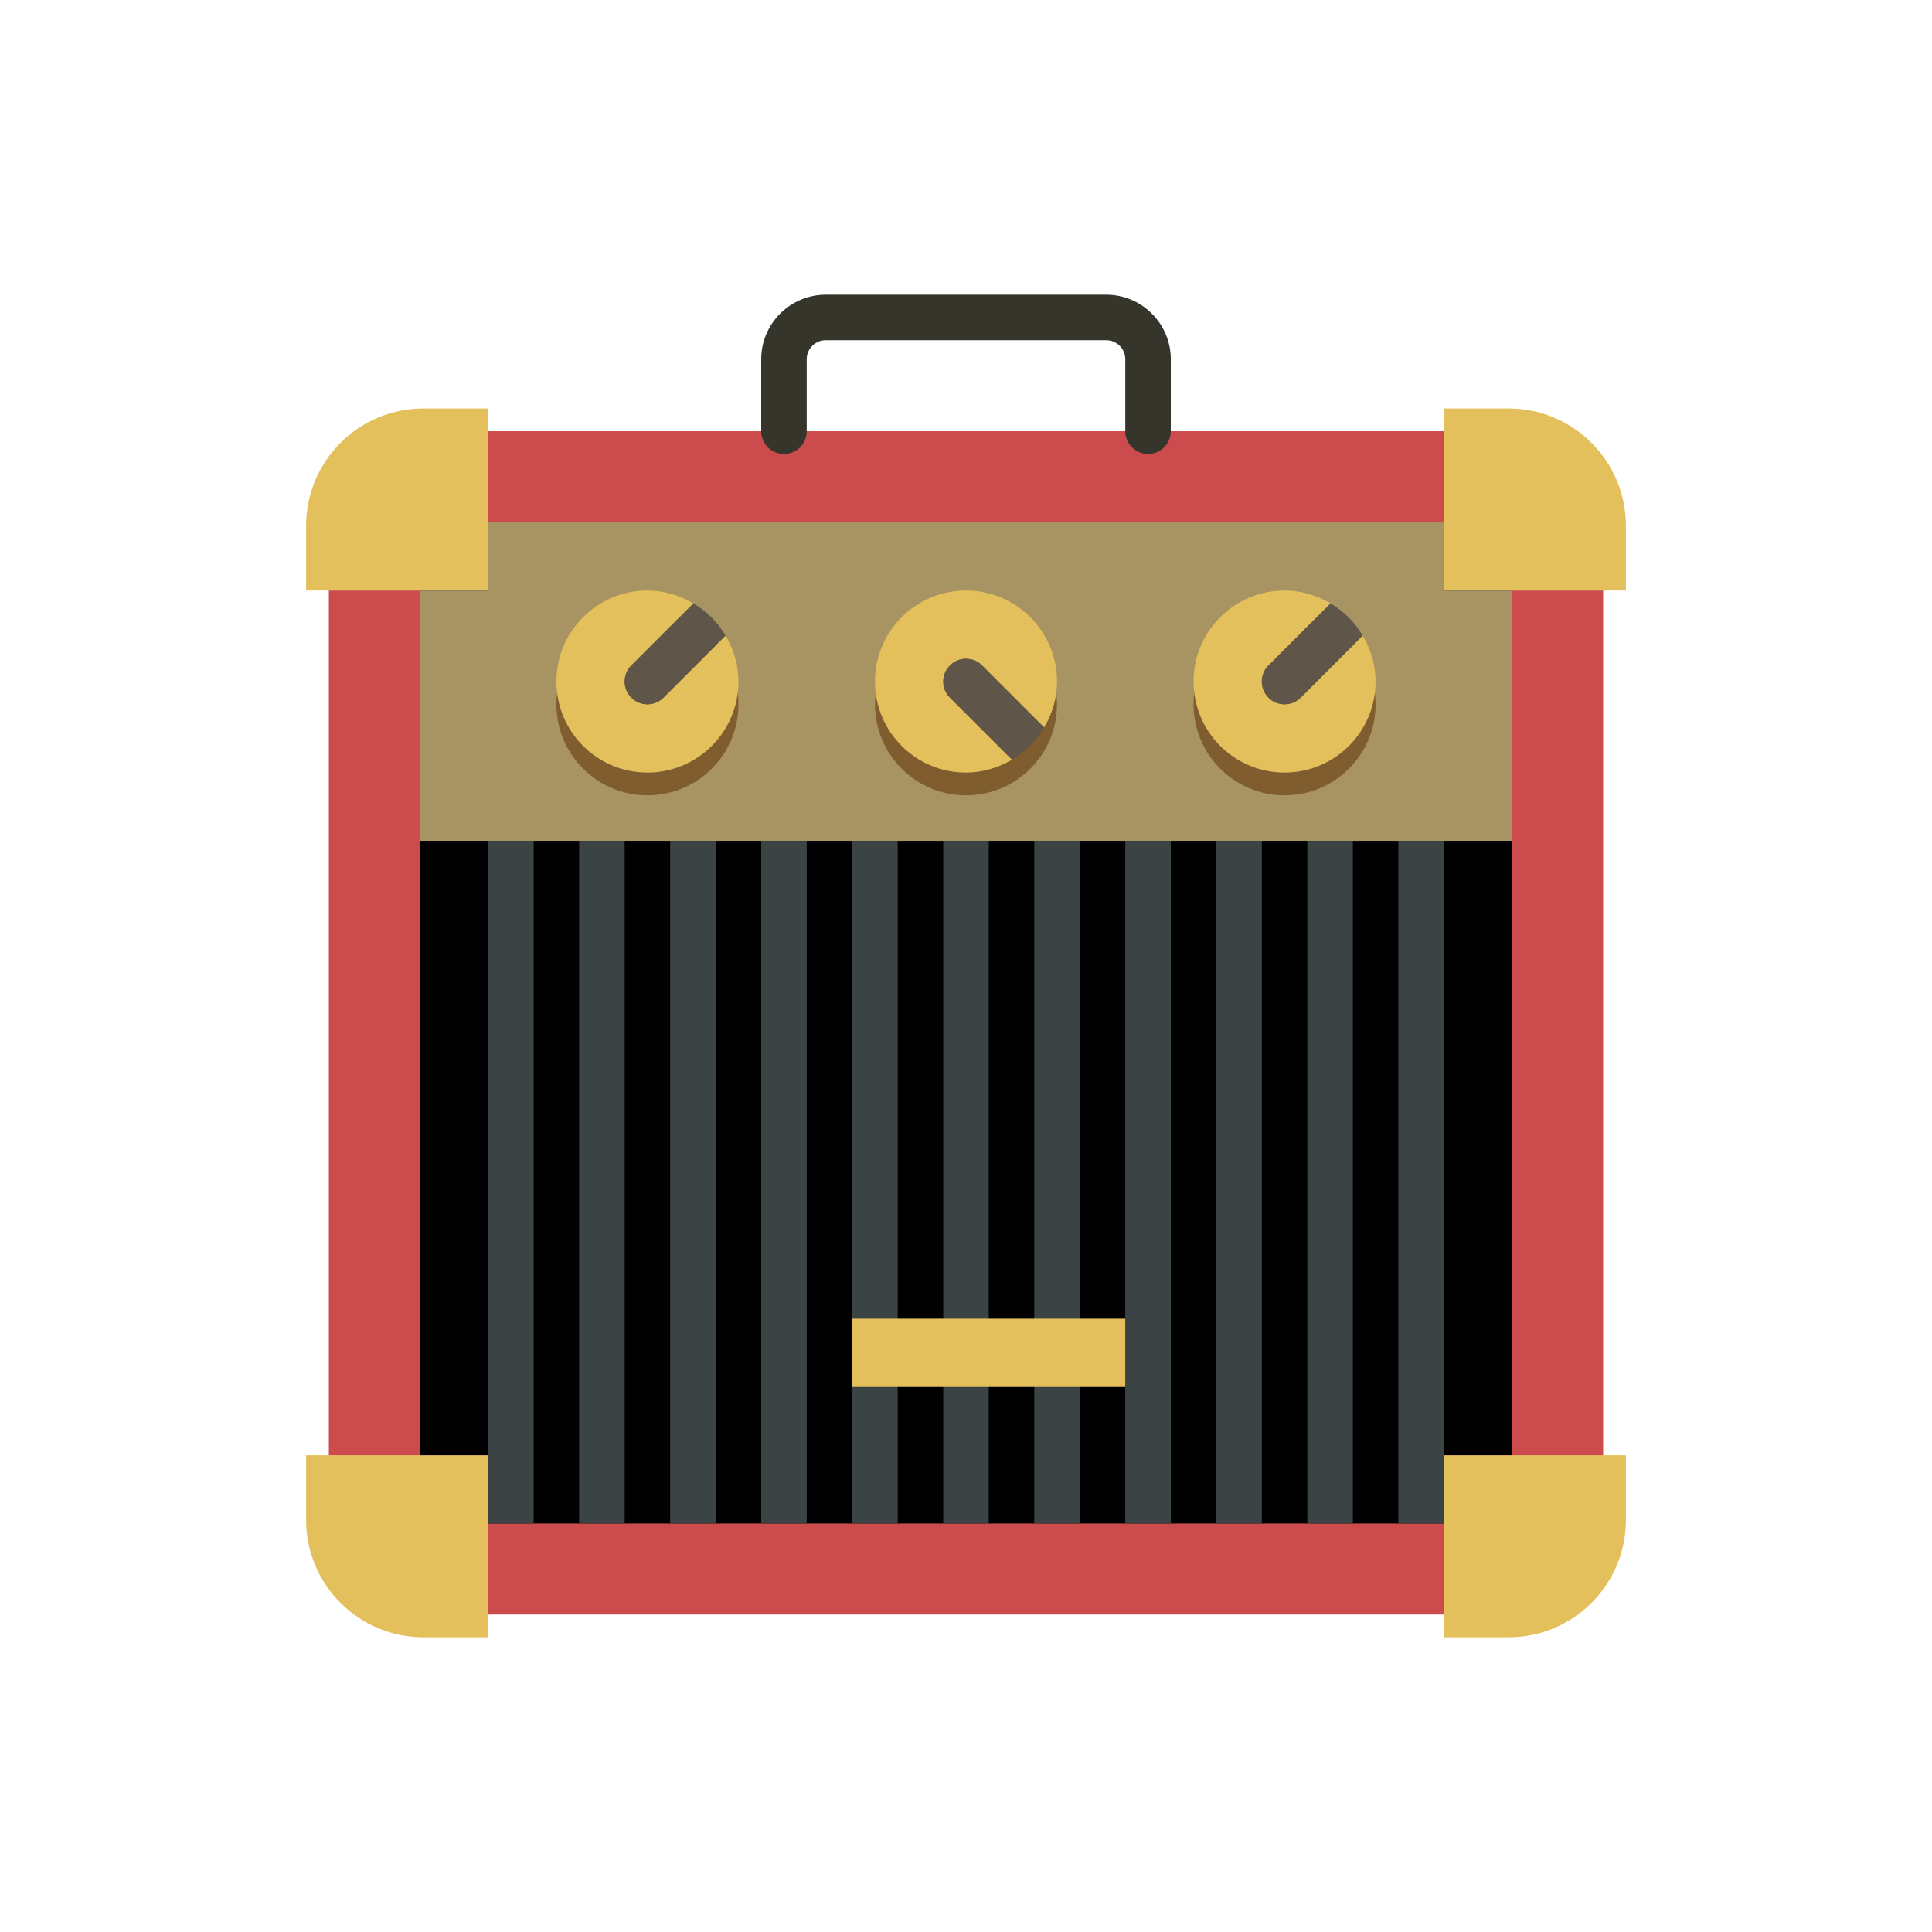 <?xml version="1.0" encoding="utf-8"?>
<!-- Generator: Adobe Illustrator 16.0.0, SVG Export Plug-In . SVG Version: 6.00 Build 0)  -->
<!DOCTYPE svg PUBLIC "-//W3C//DTD SVG 1.1//EN" "http://www.w3.org/Graphics/SVG/1.1/DTD/svg11.dtd">
<svg version="1.1" id="Capa_1" xmlns="http://www.w3.org/2000/svg" xmlns:xlink="http://www.w3.org/1999/xlink" x="0px" y="0px"
	 width="350px" height="350px" viewBox="0 0 350 350" enable-background="new 0 0 350 350" xml:space="preserve">
<path fill="#E4C05C" d="M261.57,106.981V74.002h11.711c11.745,0,21.268,9.522,21.268,21.267v11.712H261.57z"/>
<path fill="#E4C05C" d="M88.43,106.981H55.451V95.269c0-11.745,9.522-21.267,21.267-21.267H88.43V106.981z"/>
<path fill="#E4C05C" d="M88.43,263.632v32.979H76.718c-11.745,0-21.267-9.522-21.267-21.268v-11.711H88.43z"/>
<path fill="#E4C05C" d="M261.57,263.632h32.979v11.711c0,11.745-9.522,21.268-21.268,21.268H261.57V263.632z"/>
<g>
	<polygon fill="#CC4B4C" points="290.427,106.981 261.57,106.981 261.57,78.124 88.43,78.124 88.43,106.981 59.574,106.981 
		59.574,263.632 88.43,263.632 88.43,292.488 261.57,292.488 261.57,263.632 290.427,263.632 	"/>
</g>
<polygon points="261.57,106.981 261.57,94.614 88.43,94.614 88.43,106.981 76.063,106.981 76.063,263.632 88.43,263.632 
	88.43,275.998 261.57,275.998 261.57,263.632 273.938,263.632 273.938,106.981 "/>
<polygon fill="#A89463" points="261.57,106.981 261.57,94.614 88.43,94.614 88.43,106.981 76.063,106.981 76.063,152.327 
	273.938,152.327 273.938,106.981 "/>
<circle fill="#7F5D2F" cx="232.713" cy="127.593" r="16.49"/>
<circle fill="#7F5D2F" cx="175" cy="127.593" r="16.49"/>
<circle fill="#7F5D2F" cx="117.287" cy="127.593" r="16.49"/>
<path fill="#E4C05C" d="M246.869,115.143l-11.241,11.242c-0.804,0.804-1.859,1.208-2.915,1.208c-1.055,0-2.11-0.404-2.914-1.208
	c-1.612-1.612-1.612-4.217,0-5.829l11.241-11.242c-2.452-1.447-5.271-2.333-8.327-2.333c-9.105,0-16.489,7.383-16.489,16.489
	s7.384,16.49,16.489,16.49c9.106,0,16.489-7.383,16.489-16.49C249.202,120.416,248.316,117.596,246.869,115.143z"/>
<path fill="#5F5549" d="M229.799,126.385c0.804,0.804,1.859,1.208,2.914,1.208c1.056,0,2.111-0.404,2.915-1.208l11.241-11.242
	c-1.422-2.412-3.417-4.407-5.829-5.829l-11.241,11.242C228.187,122.167,228.187,124.773,229.799,126.385z"/>
<path fill="#E4C05C" d="M175,106.981c-9.106,0-16.49,7.383-16.49,16.489s7.384,16.49,16.49,16.49c3.055,0,5.874-0.887,8.327-2.333
	l-11.241-11.242c-1.612-1.612-1.612-4.217,0-5.829c1.611-1.612,4.217-1.612,5.828,0l11.242,11.242
	c1.447-2.453,2.333-5.276,2.333-8.327C191.489,114.364,184.105,106.981,175,106.981z"/>
<path fill="#5F5549" d="M172.086,120.556c-1.612,1.612-1.612,4.217,0,5.829l11.241,11.242c2.411-1.422,4.406-3.417,5.829-5.829
	l-11.242-11.242C176.303,118.944,173.697,118.944,172.086,120.556z"/>
<path fill="#E4C05C" d="M120.201,126.385c-0.804,0.804-1.859,1.208-2.915,1.208c-1.055,0-2.11-0.404-2.915-1.208
	c-1.612-1.612-1.612-4.217,0-5.829l11.242-11.242c-2.453-1.447-5.272-2.333-8.327-2.333c-9.106,0-16.489,7.383-16.489,16.489
	s7.383,16.49,16.489,16.49s16.49-7.383,16.49-16.49c0-3.055-0.887-5.875-2.333-8.327L120.201,126.385z"/>
<path fill="#5F5549" d="M114.372,126.385c0.804,0.804,1.859,1.208,2.915,1.208c1.056,0,2.111-0.404,2.915-1.208l11.242-11.242
	c-1.422-2.412-3.417-4.407-5.829-5.829l-11.242,11.242C112.76,122.167,112.76,124.773,114.372,126.385z"/>
<g>
	<rect x="88.43" y="152.327" fill="#3C4344" width="8.245" height="123.671"/>
	<rect x="104.919" y="152.327" fill="#3C4344" width="8.245" height="123.671"/>
	<rect x="121.409" y="152.327" fill="#3C4344" width="8.245" height="123.671"/>
	<rect x="137.899" y="152.327" fill="#3C4344" width="8.245" height="123.671"/>
	<rect x="154.388" y="152.327" fill="#3C4344" width="8.245" height="123.671"/>
	<rect x="170.878" y="152.327" fill="#3C4344" width="8.244" height="123.671"/>
	<rect x="187.367" y="152.327" fill="#3C4344" width="8.245" height="123.671"/>
	<rect x="203.856" y="152.327" fill="#3C4344" width="8.245" height="123.671"/>
	<rect x="220.346" y="152.327" fill="#3C4344" width="8.246" height="123.671"/>
	<rect x="236.835" y="152.327" fill="#3C4344" width="8.246" height="123.671"/>
	<rect x="253.325" y="152.327" fill="#3C4344" width="8.245" height="123.671"/>
</g>
<rect x="154.388" y="238.896" fill="#E4C05C" width="49.468" height="12.368"/>
<path fill="#35352B" d="M207.979,82.247c-2.274,0-4.122-1.847-4.122-4.123V65.085c0-1.904-1.546-3.45-3.45-3.45h-50.813
	c-1.904,0-3.45,1.546-3.45,3.45v13.039c0,2.275-1.847,4.123-4.123,4.123c-2.276,0-4.122-1.847-4.122-4.123V65.085
	c0-6.447,5.248-11.695,11.695-11.695h50.809c6.451,0,11.699,5.248,11.699,11.695v13.039
	C212.102,80.399,210.255,82.247,207.979,82.247z"/>
</svg>
